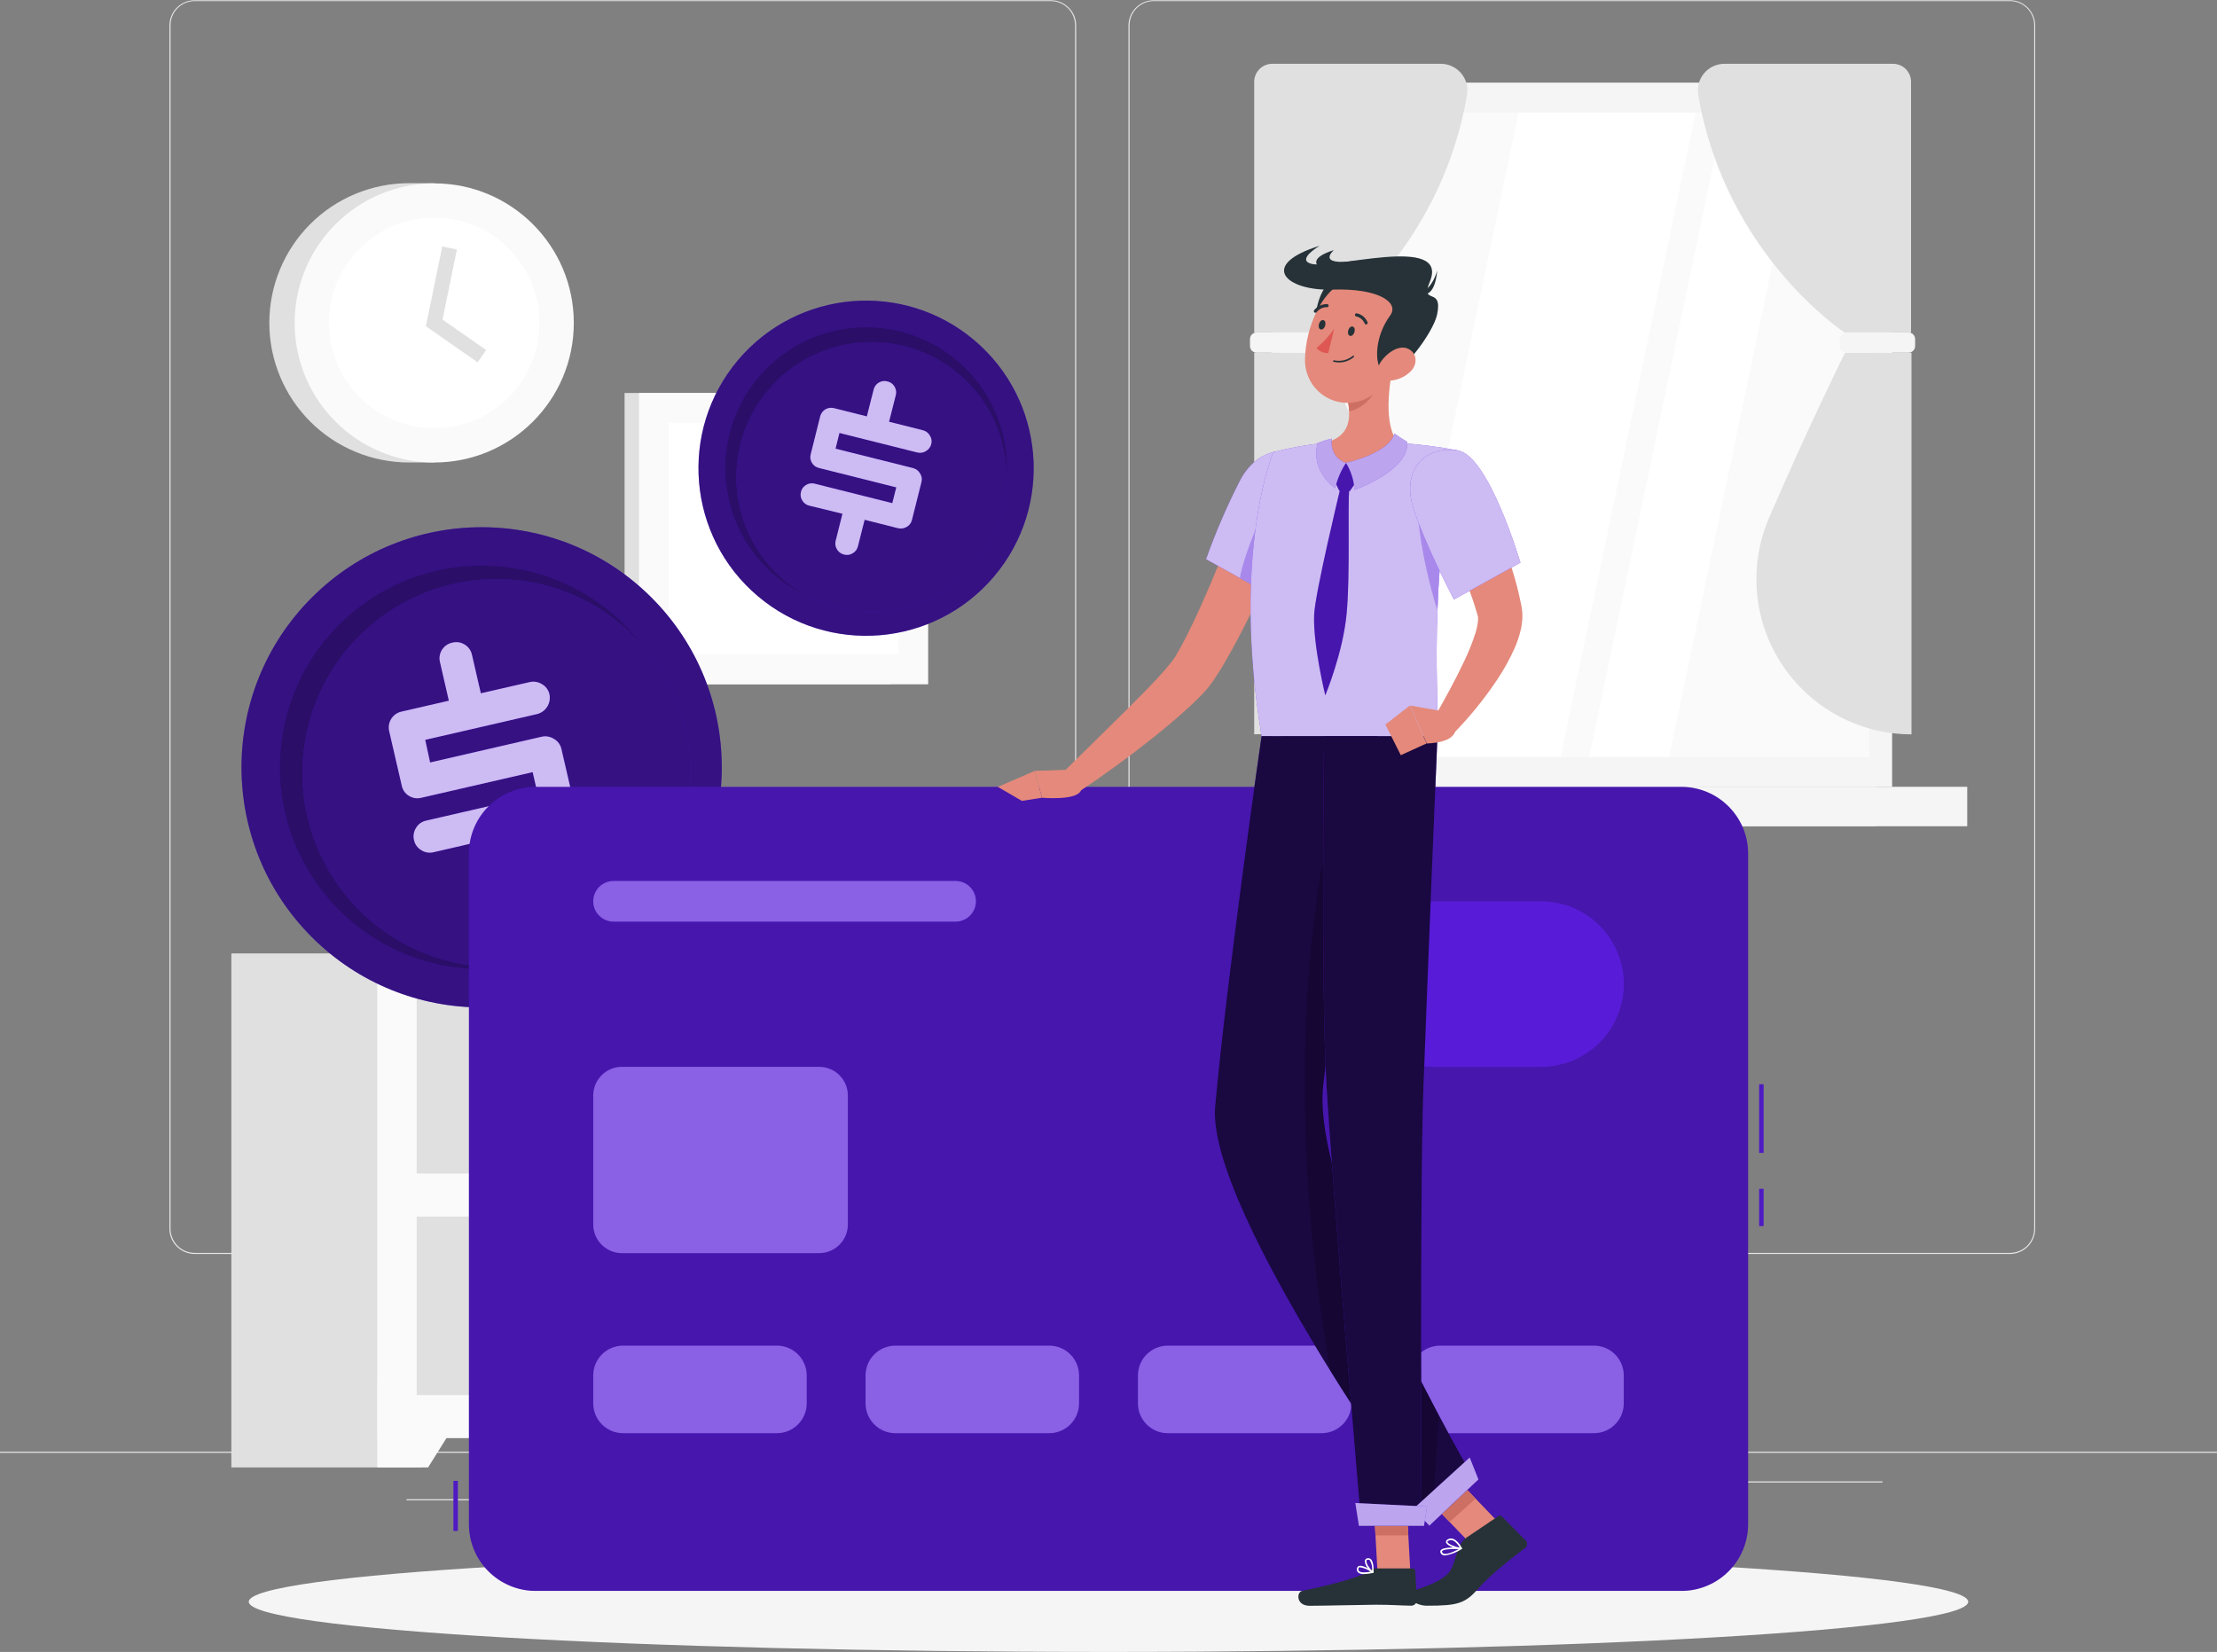 <svg width="259" height="193" viewBox="0 0 259 193" fill="none" xmlns="http://www.w3.org/2000/svg">
<rect x="0" y="0" width="259" height="193" fill="#808080" stroke="none"/>
<g clip-path="url(#clip0_24003_534)">
<path d="M259 169.608H0V169.738H259V169.608Z" fill="#E6E6E6"/>
<path d="M195.628 175.094H177.809V175.223H195.628V175.094Z" fill="#E6E6E6"/>
<path d="M57.519 175.156H47.49V175.285H57.519V175.156Z" fill="#E6E6E6"/>
<path d="M130.018 174.855H109.691V174.985H130.018V174.855Z" fill="#E6E6E6"/>
<path d="M109.174 173.012H100.088V173.141H109.174V173.012Z" fill="#E6E6E6"/>
<path d="M219.922 173.073H192.474V173.203H219.922V173.073Z" fill="#E6E6E6"/>
<path d="M122.766 146.507H22.746C21.962 146.505 21.211 146.193 20.657 145.639C20.104 145.084 19.793 144.333 19.793 143.549V2.957C19.8 2.178 20.114 1.433 20.666 0.884C21.219 0.335 21.966 0.027 22.746 0.025H122.766C123.551 0.025 124.303 0.337 124.858 0.892C125.412 1.446 125.724 2.199 125.724 2.983V143.549C125.724 144.333 125.412 145.086 124.858 145.64C124.303 146.195 123.551 146.507 122.766 146.507ZM22.746 0.129C21.996 0.13 21.278 0.429 20.749 0.959C20.22 1.489 19.922 2.208 19.922 2.957V143.549C19.922 144.298 20.22 145.017 20.749 145.547C21.278 146.077 21.996 146.376 22.746 146.377H122.766C123.516 146.376 124.234 146.077 124.765 145.547C125.295 145.017 125.593 144.299 125.594 143.549V2.957C125.593 2.207 125.295 1.489 124.765 0.959C124.234 0.429 123.516 0.13 122.766 0.129H22.746Z" fill="#E6E6E6"/>
<path d="M234.815 146.507H134.789C134.005 146.505 133.253 146.193 132.699 145.639C132.144 145.085 131.832 144.333 131.831 143.549V2.957C131.839 2.178 132.154 1.433 132.708 0.884C133.262 0.335 134.009 0.027 134.789 0.025H234.815C235.593 0.028 236.339 0.337 236.89 0.886C237.442 1.435 237.755 2.179 237.762 2.957V143.549C237.762 144.332 237.452 145.082 236.899 145.637C236.347 146.191 235.597 146.504 234.815 146.507ZM134.789 0.129C134.039 0.13 133.321 0.429 132.79 0.959C132.26 1.489 131.962 2.207 131.961 2.957V143.549C131.962 144.299 132.26 145.017 132.79 145.547C133.321 146.077 134.039 146.376 134.789 146.377H234.815C235.564 146.376 236.283 146.077 236.813 145.547C237.343 145.017 237.642 144.299 237.643 143.549V2.957C237.642 2.207 237.343 1.489 236.813 0.959C236.283 0.429 235.564 0.13 234.815 0.129H134.789Z" fill="#E6E6E6"/>
<path d="M219.129 9.675H148.536V91.929H219.129V9.675Z" fill="#E0E0E0"/>
<path d="M221.046 9.675H149.433V91.929H221.046V9.675Z" fill="#F5F5F5"/>
<path d="M219.129 91.923H148.536V96.533H219.129V91.923Z" fill="#E0E0E0"/>
<path d="M229.821 91.923H162.403V96.533H229.821V91.923Z" fill="#F5F5F5"/>
<path d="M218.363 88.438V13.162L152.121 13.162V88.438H218.363Z" fill="#FAFAFA"/>
<path d="M161.647 88.438L177.415 13.162H198.084L182.316 88.438H161.647Z" fill="white"/>
<path d="M185.661 88.438L201.424 13.162H210.758L194.995 88.438H185.661Z" fill="white"/>
<path d="M146.521 9.556V38.842H154.291C154.291 38.842 168.21 29.762 171.385 11.079C171.461 10.634 171.438 10.178 171.319 9.743C171.2 9.307 170.988 8.903 170.697 8.558C170.407 8.213 170.044 7.935 169.635 7.745C169.226 7.554 168.781 7.454 168.329 7.453H148.645C148.368 7.451 148.092 7.504 147.835 7.609C147.578 7.713 147.344 7.868 147.146 8.063C146.949 8.259 146.792 8.491 146.685 8.747C146.578 9.004 146.522 9.278 146.521 9.556Z" fill="#E0E0E0"/>
<path d="M146.521 85.786V41.204H154.291C154.291 41.204 158.746 50.206 163.186 60.555C164.366 63.309 164.845 66.312 164.579 69.296C164.312 72.281 163.309 75.152 161.66 77.653C160.01 80.154 157.765 82.206 155.127 83.625C152.488 85.045 149.538 85.787 146.542 85.786H146.521Z" fill="#E0E0E0"/>
<path d="M154.043 38.842H146.806C146.377 38.842 146.029 39.19 146.029 39.619V40.427C146.029 40.856 146.377 41.204 146.806 41.204H154.043C154.472 41.204 154.82 40.856 154.82 40.427V39.619C154.82 39.19 154.472 38.842 154.043 38.842Z" fill="#F5F5F5"/>
<path d="M223.258 9.556V38.842H215.488C215.488 38.842 201.564 29.762 198.394 11.079C198.319 10.634 198.341 10.179 198.46 9.744C198.578 9.309 198.79 8.905 199.08 8.56C199.371 8.215 199.733 7.937 200.141 7.746C200.549 7.555 200.994 7.455 201.445 7.453H221.129C221.407 7.45 221.683 7.503 221.941 7.607C222.199 7.712 222.434 7.866 222.631 8.061C222.829 8.257 222.987 8.49 223.094 8.746C223.202 9.003 223.257 9.278 223.258 9.556Z" fill="#E0E0E0"/>
<path d="M223.309 85.796V41.214H215.539C215.539 41.214 211.085 50.212 206.64 60.566C205.468 63.32 204.995 66.322 205.265 69.303C205.536 72.285 206.54 75.153 208.189 77.651C209.838 80.15 212.079 82.201 214.714 83.623C217.349 85.044 220.295 85.79 223.289 85.796H223.309Z" fill="#E0E0E0"/>
<path d="M215.721 41.204H222.957C223.387 41.204 223.734 40.856 223.734 40.427V39.619C223.734 39.19 223.387 38.842 222.957 38.842H215.721C215.292 38.842 214.944 39.19 214.944 39.619V40.427C214.944 40.856 215.292 41.204 215.721 41.204Z" fill="#F5F5F5"/>
<path d="M104.061 45.912H72.966V79.948H104.061V45.912Z" fill="#E0E0E0"/>
<path d="M108.433 45.912H74.649V79.948H108.433V45.912Z" fill="#FAFAFA"/>
<path d="M104.946 76.467V49.398H78.129V76.467H104.946Z" fill="white"/>
<path d="M84.434 62.933C84.435 61.237 85.11 59.611 86.309 58.413C87.509 57.214 89.135 56.541 90.831 56.541H92.271C93.966 56.542 95.591 57.216 96.789 58.415C97.988 59.613 98.662 61.238 98.663 62.933C98.663 63.772 98.498 64.603 98.177 65.379C97.855 66.154 97.384 66.859 96.791 67.452C96.197 68.046 95.493 68.517 94.717 68.838C93.942 69.159 93.11 69.325 92.271 69.325H90.831C89.991 69.325 89.159 69.16 88.383 68.839C87.607 68.519 86.902 68.048 86.308 67.454C85.713 66.861 85.242 66.156 84.921 65.38C84.599 64.604 84.434 63.773 84.434 62.933Z" fill="#F5F5F5"/>
<path d="M47.781 54.034C43.453 54.034 39.303 52.315 36.243 49.255C33.183 46.196 31.464 42.046 31.464 37.718C31.464 33.391 33.183 29.241 36.243 26.181C39.303 23.121 43.453 21.402 47.781 21.402H50.728V54.034H47.781Z" fill="#E0E0E0"/>
<path d="M50.727 54.035C59.733 54.035 67.034 46.734 67.034 37.729C67.034 28.724 59.733 21.423 50.727 21.423C41.722 21.423 34.421 28.724 34.421 37.729C34.421 46.734 41.722 54.035 50.727 54.035Z" fill="#FAFAFA"/>
<path d="M50.728 50.025C57.52 50.025 63.025 44.52 63.025 37.729C63.025 30.938 57.52 25.432 50.728 25.432C43.936 25.432 38.431 30.938 38.431 37.729C38.431 44.52 43.936 50.025 50.728 50.025Z" fill="white"/>
<path d="M55.794 42.328L49.754 38.112L51.67 28.799L53.38 29.151L51.696 37.34L56.794 40.893L55.794 42.328Z" fill="#E0E0E0"/>
<path d="M182.513 111.389H160.285V171.442H182.513V111.389Z" fill="#E0E0E0"/>
<path d="M176.576 171.443H182.512V161.498H170.354L176.576 171.443Z" fill="#FAFAFA"/>
<path d="M49.257 111.389H27.029V171.442H49.257V111.389Z" fill="#E0E0E0"/>
<path d="M182.517 111.389H44.076V168.018H182.517V111.389Z" fill="#FAFAFA"/>
<path d="M50.013 171.443H44.076V161.498H56.234L50.013 171.443Z" fill="#FAFAFA"/>
<path d="M177.912 116.257H48.682V137.1H177.912V116.257Z" fill="#F0F0F0"/>
<path d="M177.912 142.141H48.682V162.984H177.912V142.141Z" fill="#F0F0F0"/>
<path d="M158.964 116.257H48.682V137.1H158.964V116.257Z" fill="#E0E0E0"/>
<path d="M82.642 119.07H75.934C75.934 119.07 77.1 123.095 77.1 125.462C77.1 127.829 71.997 137.106 79.291 137.106C86.584 137.106 81.477 127.829 81.477 125.462C81.477 123.095 82.642 119.07 82.642 119.07Z" fill="#FAFAFA"/>
<path d="M56.234 126.062V129.725C56.234 133.785 60.161 137.106 64.957 137.106H69.283C74.079 137.106 78.006 133.785 78.006 129.725V126.062H56.234Z" fill="#F0F0F0"/>
<path d="M158.964 142.141H48.682V162.984H158.964V142.141Z" fill="#E0E0E0"/>
<path d="M110.619 162.605H120.948V145.404H110.619V162.605Z" fill="white"/>
<path d="M119.337 162.875H120.041V145.673H119.337V162.875Z" fill="#E6E6E6"/>
<path d="M120.093 163.004H121.896C122.033 163.004 122.145 162.893 122.145 162.755V145.787C122.145 145.649 122.033 145.538 121.896 145.538H120.093C119.956 145.538 119.845 145.649 119.845 145.787V162.755C119.845 162.893 119.956 163.004 120.093 163.004Z" fill="#EBEBEB"/>
<path d="M119.845 153.608H122.145V149.527H119.845V153.608Z" fill="white"/>
<path d="M119.845 157.384H122.145V154.866H119.845V157.384Z" fill="white"/>
<path d="M110.09 163.004H119.399C119.536 163.004 119.647 162.893 119.647 162.755V145.787C119.647 145.649 119.536 145.538 119.399 145.538H110.09C109.953 145.538 109.842 145.649 109.842 145.787V162.755C109.842 162.893 109.953 163.004 110.09 163.004Z" fill="#EBEBEB"/>
<path d="M105.579 162.564H116.975V143.586H105.579V162.564Z" fill="white"/>
<path d="M115.209 162.859H115.98V143.881H115.209V162.859Z" fill="#E6E6E6"/>
<path d="M116.037 163.004H118.026C118.178 163.004 118.301 162.881 118.301 162.729V144.01C118.301 143.858 118.178 143.735 118.026 143.735H116.037C115.885 143.735 115.763 143.858 115.763 144.01V162.729C115.763 162.881 115.885 163.004 116.037 163.004Z" fill="#F0F0F0"/>
<path d="M115.763 150.531H118.301V149.873H115.763V150.531Z" fill="white"/>
<path d="M115.763 152.438H118.301V151.78H115.763V152.438Z" fill="white"/>
<path d="M115.763 154.339H118.301V153.681H115.763V154.339Z" fill="white"/>
<path d="M105.004 163.004H115.27C115.422 163.004 115.545 162.881 115.545 162.729V144.01C115.545 143.858 115.422 143.735 115.27 143.735H105.004C104.852 143.735 104.729 143.858 104.729 144.01V162.729C104.729 162.881 104.852 163.004 105.004 163.004Z" fill="#F0F0F0"/>
<path d="M91.541 156.395C91.542 156.973 91.372 157.538 91.051 158.019C90.731 158.5 90.275 158.875 89.741 159.097C89.208 159.319 88.62 159.378 88.053 159.266C87.486 159.154 86.965 158.876 86.556 158.467C86.147 158.059 85.868 157.539 85.755 156.972C85.642 156.405 85.699 155.817 85.92 155.283C86.141 154.749 86.516 154.292 86.996 153.971C87.477 153.65 88.042 153.479 88.62 153.479C89.394 153.479 90.136 153.786 90.684 154.332C91.231 154.879 91.54 155.621 91.541 156.395Z" fill="#FAFAFA"/>
<path d="M86.563 157.788C86.563 158.24 86.429 158.682 86.178 159.057C85.927 159.433 85.57 159.726 85.153 159.898C84.735 160.071 84.276 160.117 83.833 160.028C83.39 159.94 82.983 159.723 82.663 159.403C82.344 159.084 82.126 158.677 82.038 158.234C81.95 157.791 81.995 157.331 82.168 156.914C82.341 156.497 82.634 156.14 83.009 155.889C83.385 155.638 83.827 155.504 84.278 155.504C84.884 155.505 85.464 155.746 85.892 156.174C86.32 156.603 86.561 157.183 86.563 157.788Z" fill="#FAFAFA"/>
<path d="M96.539 157.789C96.539 158.366 96.368 158.931 96.047 159.412C95.726 159.892 95.27 160.266 94.736 160.487C94.202 160.709 93.615 160.766 93.048 160.654C92.481 160.541 91.961 160.263 91.552 159.854C91.143 159.446 90.865 158.925 90.752 158.358C90.64 157.792 90.698 157.204 90.919 156.671C91.14 156.137 91.514 155.681 91.995 155.36C92.475 155.039 93.04 154.867 93.618 154.867C94.392 154.869 95.135 155.177 95.682 155.724C96.23 156.272 96.538 157.014 96.539 157.789Z" fill="#FAFAFA"/>
<path d="M101.325 156.934C101.325 157.511 101.154 158.076 100.833 158.557C100.512 159.037 100.056 159.411 99.522 159.633C98.988 159.854 98.401 159.911 97.834 159.799C97.267 159.686 96.747 159.408 96.338 158.999C95.93 158.591 95.651 158.07 95.539 157.503C95.426 156.937 95.484 156.349 95.705 155.816C95.926 155.282 96.3 154.826 96.781 154.505C97.261 154.184 97.826 154.012 98.404 154.012C99.179 154.012 99.922 154.32 100.47 154.868C101.018 155.416 101.325 156.159 101.325 156.934Z" fill="#FAFAFA"/>
<path d="M76.239 157.312C76.239 157.312 76.638 163.009 92.007 163.009C107.376 163.009 107.775 157.312 107.775 157.312H76.239Z" fill="#F5F5F5"/>
<path d="M119.337 131.408C119.337 131.408 119.974 137.106 144.33 137.106C168.687 137.106 169.319 131.408 169.319 131.408H119.337Z" fill="white"/>
<path d="M129.499 193C184.968 193 229.935 190.375 229.935 187.137C229.935 183.899 184.968 181.273 129.499 181.273C74.031 181.273 29.064 183.899 29.064 187.137C29.064 190.375 74.031 193 129.499 193Z" fill="#F5F5F5"/>
<path d="M76.105 109.485C87.061 98.53 87.061 80.768 76.105 69.812C65.149 58.857 47.386 58.857 36.43 69.812C25.474 80.768 25.474 98.53 36.43 109.485C47.386 120.441 65.149 120.441 76.105 109.485Z" fill="#581CD8"/>
<path opacity="0.4" d="M76.105 109.485C87.061 98.53 87.061 80.768 76.105 69.812C65.149 58.857 47.386 58.857 36.43 69.812C25.474 80.768 25.474 98.53 36.43 109.485C47.386 120.441 65.149 120.441 76.105 109.485Z" fill="black"/>
<path opacity="0.2" d="M79.493 93.61C81.68 80.785 73.057 68.615 60.231 66.427C47.405 64.24 35.234 72.863 33.046 85.688C30.858 98.513 39.482 110.683 52.308 112.871C65.134 115.058 77.305 106.435 79.493 93.61Z" fill="black"/>
<path d="M80.619 91.905C81.493 79.415 72.076 68.581 59.586 67.707C47.095 66.833 36.261 76.249 35.387 88.739C34.513 101.228 43.929 112.062 56.42 112.936C68.91 113.81 79.744 104.394 80.619 91.905Z" fill="#581CD8"/>
<path opacity="0.4" d="M80.619 91.905C81.493 79.415 72.076 68.581 59.586 67.707C47.095 66.833 36.261 76.249 35.387 88.739C34.513 101.228 43.929 112.062 56.42 112.936C68.91 113.81 79.744 104.394 80.619 91.905Z" fill="black"/>
<path d="M65.584 87.49L67.06 93.886C67.123 94.131 67.134 94.385 67.093 94.634C67.052 94.883 66.96 95.12 66.822 95.332C66.688 95.547 66.512 95.734 66.305 95.881C66.098 96.028 65.863 96.132 65.615 96.186L59.989 97.486L61.026 101.988C61.086 102.231 61.096 102.484 61.053 102.731C61.01 102.978 60.916 103.214 60.777 103.422C60.643 103.635 60.467 103.817 60.259 103.958C60.051 104.099 59.817 104.195 59.57 104.241C59.323 104.303 59.066 104.314 58.814 104.275C58.562 104.236 58.321 104.147 58.104 104.013C57.888 103.886 57.701 103.715 57.555 103.512C57.408 103.308 57.306 103.077 57.254 102.832L56.218 98.279L50.64 99.569C50.399 99.627 50.15 99.635 49.906 99.594C49.662 99.554 49.428 99.464 49.22 99.33C49.004 99.203 48.816 99.033 48.669 98.829C48.522 98.626 48.419 98.395 48.365 98.149C48.307 97.907 48.297 97.656 48.338 97.41C48.379 97.165 48.47 96.93 48.604 96.72C48.732 96.505 48.903 96.32 49.106 96.174C49.309 96.029 49.541 95.927 49.785 95.876L62.839 92.866L62.227 90.209L49.21 93.208C48.969 93.269 48.718 93.281 48.472 93.243C48.227 93.205 47.991 93.117 47.78 92.985C47.564 92.856 47.377 92.682 47.232 92.476C47.087 92.27 46.986 92.036 46.936 91.789L45.465 85.418C45.352 84.928 45.437 84.413 45.704 83.987C45.97 83.561 46.394 83.257 46.884 83.144L52.437 81.865L51.401 77.358C51.341 77.12 51.329 76.872 51.367 76.629C51.404 76.386 51.49 76.153 51.619 75.944C51.755 75.718 51.939 75.523 52.157 75.373C52.375 75.222 52.622 75.121 52.883 75.074C53.122 75.016 53.371 75.007 53.614 75.048C53.857 75.089 54.089 75.179 54.297 75.312C54.509 75.443 54.693 75.615 54.838 75.819C54.982 76.023 55.083 76.254 55.136 76.498L56.172 80.999L61.87 79.694C62.116 79.635 62.372 79.625 62.623 79.667C62.873 79.709 63.112 79.801 63.325 79.938C63.541 80.062 63.73 80.23 63.877 80.43C64.025 80.631 64.13 80.86 64.185 81.103C64.294 81.604 64.203 82.128 63.931 82.562C63.659 82.997 63.228 83.308 62.73 83.429L49.676 86.438L50.246 89.08L63.253 86.081C63.499 86.021 63.755 86.012 64.005 86.054C64.256 86.096 64.495 86.188 64.708 86.324C64.928 86.446 65.12 86.613 65.27 86.814C65.421 87.014 65.528 87.245 65.584 87.49Z" fill="#581CD8"/>
<g opacity="0.7">
<path d="M65.584 87.49L67.06 93.886C67.123 94.131 67.134 94.385 67.093 94.634C67.052 94.883 66.96 95.12 66.822 95.332C66.688 95.547 66.512 95.734 66.305 95.881C66.098 96.028 65.863 96.132 65.615 96.186L59.989 97.486L61.026 101.988C61.086 102.231 61.096 102.484 61.053 102.731C61.01 102.978 60.916 103.214 60.777 103.422C60.643 103.635 60.467 103.817 60.259 103.958C60.051 104.099 59.817 104.195 59.57 104.241C59.323 104.303 59.066 104.314 58.814 104.275C58.562 104.236 58.321 104.147 58.104 104.013C57.888 103.886 57.701 103.715 57.555 103.512C57.408 103.308 57.306 103.077 57.254 102.832L56.218 98.279L50.64 99.569C50.399 99.627 50.15 99.635 49.906 99.594C49.662 99.554 49.428 99.464 49.22 99.33C49.004 99.203 48.816 99.033 48.669 98.829C48.522 98.626 48.419 98.395 48.365 98.149C48.307 97.907 48.297 97.656 48.338 97.41C48.379 97.165 48.47 96.93 48.604 96.72C48.732 96.505 48.903 96.32 49.106 96.174C49.309 96.029 49.541 95.927 49.785 95.876L62.839 92.866L62.227 90.209L49.21 93.208C48.969 93.269 48.718 93.281 48.472 93.243C48.227 93.205 47.991 93.117 47.78 92.985C47.564 92.856 47.377 92.682 47.232 92.476C47.087 92.27 46.986 92.036 46.936 91.789L45.465 85.418C45.352 84.928 45.437 84.413 45.704 83.987C45.97 83.561 46.394 83.257 46.884 83.144L52.437 81.865L51.401 77.358C51.341 77.12 51.329 76.872 51.367 76.629C51.404 76.386 51.49 76.153 51.619 75.944C51.755 75.718 51.939 75.523 52.157 75.373C52.375 75.222 52.622 75.121 52.883 75.074C53.122 75.016 53.371 75.007 53.614 75.048C53.857 75.089 54.089 75.179 54.297 75.312C54.509 75.443 54.693 75.615 54.838 75.819C54.982 76.023 55.083 76.254 55.136 76.498L56.172 80.999L61.87 79.694C62.116 79.635 62.372 79.625 62.623 79.667C62.873 79.709 63.112 79.801 63.325 79.938C63.541 80.062 63.73 80.23 63.877 80.43C64.025 80.631 64.13 80.86 64.185 81.103C64.294 81.604 64.203 82.128 63.931 82.562C63.659 82.997 63.228 83.308 62.73 83.429L49.676 86.438L50.246 89.08L63.253 86.081C63.499 86.021 63.755 86.012 64.005 86.054C64.256 86.096 64.495 86.188 64.708 86.324C64.928 86.446 65.12 86.613 65.27 86.814C65.421 87.014 65.528 87.245 65.584 87.49Z" fill="white"/>
</g>
<path d="M116.135 67.34C123.115 59.081 122.078 46.727 113.818 39.748C105.558 32.768 93.204 33.805 86.224 42.065C79.244 50.324 80.282 62.677 88.541 69.657C96.801 76.636 109.155 75.599 116.135 67.34Z" fill="#581CD8"/>
<path opacity="0.4" d="M116.135 67.34C123.115 59.081 122.078 46.727 113.818 39.748C105.558 32.768 93.204 33.805 86.224 42.065C79.244 50.324 80.282 62.677 88.541 69.657C96.801 76.636 109.155 75.599 116.135 67.34Z" fill="black"/>
<path opacity="0.2" d="M113.853 65.162C119.638 58.164 118.655 47.801 111.656 42.016C104.658 36.231 94.294 37.214 88.509 44.212C82.723 51.21 83.707 61.573 90.705 67.358C97.704 73.144 108.067 72.16 113.853 65.162Z" fill="black"/>
<path d="M114.348 65.335C119.642 58.409 118.318 48.504 111.392 43.211C104.467 37.918 94.561 39.242 89.268 46.167C83.975 53.092 85.298 62.997 92.224 68.29C99.15 73.583 109.055 72.26 114.348 65.335Z" fill="#581CD8"/>
<path opacity="0.4" d="M114.348 65.335C119.642 58.409 118.318 48.504 111.392 43.211C104.467 37.918 94.561 39.242 89.268 46.167C83.975 53.092 85.298 62.997 92.224 68.29C99.15 73.583 109.055 72.26 114.348 65.335Z" fill="black"/>
<path d="M107.651 56.308L106.537 60.752C106.497 60.921 106.421 61.08 106.316 61.218C106.211 61.356 106.078 61.471 105.926 61.555C105.772 61.648 105.601 61.71 105.423 61.736C105.245 61.762 105.064 61.751 104.89 61.705L101.01 60.726L100.223 63.834C100.182 64.004 100.107 64.163 100.002 64.303C99.897 64.442 99.764 64.557 99.611 64.642C99.464 64.733 99.3 64.794 99.129 64.82C98.959 64.845 98.784 64.836 98.617 64.792C98.444 64.752 98.282 64.677 98.139 64.573C97.996 64.469 97.874 64.338 97.783 64.186C97.689 64.038 97.627 63.873 97.6 63.7C97.574 63.527 97.583 63.351 97.627 63.181L98.42 60.022L94.535 59.074C94.367 59.034 94.208 58.96 94.069 58.856C93.93 58.753 93.814 58.623 93.727 58.473C93.633 58.326 93.571 58.162 93.544 57.99C93.517 57.818 93.527 57.642 93.571 57.474C93.61 57.303 93.683 57.143 93.787 57.002C93.89 56.861 94.021 56.743 94.172 56.655C94.321 56.564 94.487 56.504 94.66 56.48C94.833 56.455 95.009 56.465 95.177 56.51L104.242 58.784L104.708 56.94L95.669 54.671C95.5 54.633 95.34 54.561 95.2 54.458C95.061 54.356 94.943 54.226 94.856 54.076C94.762 53.928 94.701 53.762 94.676 53.589C94.651 53.416 94.663 53.239 94.711 53.071L95.82 48.642C95.861 48.473 95.936 48.315 96.04 48.175C96.143 48.035 96.273 47.917 96.422 47.828C96.572 47.739 96.737 47.68 96.909 47.656C97.082 47.631 97.257 47.64 97.425 47.684L101.269 48.647L102.056 45.539C102.094 45.364 102.168 45.198 102.274 45.053C102.379 44.908 102.513 44.785 102.668 44.694C102.823 44.604 102.994 44.546 103.173 44.524C103.351 44.503 103.532 44.519 103.703 44.571C103.87 44.61 104.028 44.682 104.165 44.785C104.302 44.888 104.417 45.017 104.501 45.166C104.593 45.314 104.653 45.479 104.679 45.651C104.705 45.823 104.696 45.998 104.651 46.166L103.864 49.274L107.801 50.263C107.974 50.305 108.136 50.38 108.279 50.486C108.421 50.592 108.54 50.726 108.63 50.88C108.724 51.025 108.787 51.189 108.816 51.36C108.845 51.531 108.838 51.706 108.795 51.874C108.752 52.047 108.675 52.209 108.568 52.351C108.461 52.494 108.327 52.613 108.174 52.703C108.021 52.798 107.85 52.861 107.672 52.888C107.494 52.914 107.312 52.904 107.138 52.858L98.068 50.584L97.612 52.418L106.646 54.682C106.818 54.723 106.981 54.799 107.123 54.905C107.266 55.011 107.385 55.145 107.475 55.298C107.574 55.444 107.642 55.61 107.672 55.784C107.702 55.958 107.695 56.137 107.651 56.308Z" fill="#581CD8"/>
<g opacity="0.7">
<path d="M107.651 56.308L106.537 60.752C106.497 60.921 106.421 61.08 106.316 61.218C106.211 61.356 106.078 61.471 105.926 61.555C105.772 61.648 105.601 61.71 105.423 61.736C105.245 61.762 105.064 61.751 104.89 61.705L101.01 60.726L100.223 63.834C100.182 64.004 100.107 64.163 100.002 64.303C99.897 64.442 99.764 64.557 99.611 64.642C99.464 64.733 99.3 64.794 99.129 64.82C98.959 64.845 98.784 64.836 98.617 64.792C98.444 64.752 98.282 64.677 98.139 64.573C97.996 64.469 97.874 64.338 97.783 64.186C97.689 64.038 97.627 63.873 97.6 63.7C97.574 63.527 97.583 63.351 97.627 63.181L98.42 60.022L94.535 59.074C94.367 59.034 94.208 58.96 94.069 58.856C93.93 58.753 93.814 58.623 93.727 58.473C93.633 58.326 93.571 58.162 93.544 57.99C93.517 57.818 93.527 57.642 93.571 57.474C93.61 57.303 93.683 57.143 93.787 57.002C93.89 56.861 94.021 56.743 94.172 56.655C94.321 56.564 94.487 56.504 94.66 56.48C94.833 56.455 95.009 56.465 95.177 56.51L104.242 58.784L104.708 56.94L95.669 54.671C95.5 54.633 95.34 54.561 95.2 54.458C95.061 54.356 94.943 54.226 94.856 54.076C94.762 53.928 94.701 53.762 94.676 53.589C94.651 53.416 94.663 53.239 94.711 53.071L95.82 48.642C95.861 48.473 95.936 48.315 96.04 48.175C96.143 48.035 96.273 47.917 96.422 47.828C96.572 47.739 96.737 47.68 96.909 47.656C97.082 47.631 97.257 47.64 97.425 47.684L101.269 48.647L102.056 45.539C102.094 45.364 102.168 45.198 102.274 45.053C102.379 44.908 102.513 44.785 102.668 44.694C102.823 44.604 102.994 44.546 103.173 44.524C103.351 44.503 103.532 44.519 103.703 44.571C103.87 44.61 104.028 44.682 104.165 44.785C104.302 44.888 104.417 45.017 104.501 45.166C104.593 45.314 104.653 45.479 104.679 45.651C104.705 45.823 104.696 45.998 104.651 46.166L103.864 49.274L107.801 50.263C107.974 50.305 108.136 50.38 108.279 50.486C108.421 50.592 108.54 50.726 108.63 50.88C108.724 51.025 108.787 51.189 108.816 51.36C108.845 51.531 108.838 51.706 108.795 51.874C108.752 52.047 108.675 52.209 108.568 52.351C108.461 52.494 108.327 52.613 108.174 52.703C108.021 52.798 107.85 52.861 107.672 52.888C107.494 52.914 107.312 52.904 107.138 52.858L98.068 50.584L97.612 52.418L106.646 54.682C106.818 54.723 106.981 54.799 107.123 54.905C107.266 55.011 107.385 55.145 107.475 55.298C107.574 55.444 107.642 55.61 107.672 55.784C107.702 55.958 107.695 56.137 107.651 56.308Z" fill="white"/>
</g>
<path d="M53.489 173.011H52.971V178.859H53.489V173.011Z" fill="#581CD8"/>
<path opacity="0.1" d="M53.489 173.011H52.971V178.859H53.489V173.011Z" fill="black"/>
<path d="M206.03 126.679H205.512V134.692H206.03V126.679Z" fill="#581CD8"/>
<path d="M206.03 138.898H205.512V143.244H206.03V138.898Z" fill="#581CD8"/>
<path opacity="0.1" d="M206.03 126.679H205.512V134.692H206.03V126.679Z" fill="black"/>
<path opacity="0.1" d="M206.03 138.898H205.512V143.244H206.03V138.898Z" fill="black"/>
<path d="M196.425 91.934H62.579C58.273 91.934 54.783 95.424 54.783 99.73V178.072C54.783 182.377 58.273 185.868 62.579 185.868H196.425C200.731 185.868 204.221 182.377 204.221 178.072V99.73C204.221 95.424 200.731 91.934 196.425 91.934Z" fill="#581CD8"/>
<path opacity="0.2" d="M196.425 91.934H62.579C58.273 91.934 54.783 95.424 54.783 99.73V178.072C54.783 182.377 58.273 185.868 62.579 185.868H196.425C200.731 185.868 204.221 182.377 204.221 178.072V99.73C204.221 95.424 200.731 91.934 196.425 91.934Z" fill="black"/>
<path d="M180.031 124.644C182.596 124.644 185.056 123.625 186.869 121.812C188.683 119.998 189.702 117.538 189.702 114.974C189.702 112.409 188.683 109.949 186.869 108.136C185.056 106.322 182.596 105.303 180.031 105.303H167.547C164.982 105.303 162.522 106.322 160.709 108.136C158.895 109.949 157.876 112.409 157.876 114.974C157.876 117.538 158.895 119.998 160.709 121.812C162.522 123.625 164.982 124.644 167.547 124.644H180.031Z" fill="#581CD8"/>
<path d="M95.695 124.638H72.659C70.806 124.638 69.303 126.141 69.303 127.995V143.052C69.303 144.906 70.806 146.408 72.659 146.408H95.695C97.549 146.408 99.052 144.906 99.052 143.052V127.995C99.052 126.141 97.549 124.638 95.695 124.638Z" fill="#581CD8"/>
<path opacity="0.3" d="M95.695 124.638H72.659C70.806 124.638 69.303 126.141 69.303 127.995V143.052C69.303 144.906 70.806 146.408 72.659 146.408H95.695C97.549 146.408 99.052 144.906 99.052 143.052V127.995C99.052 126.141 97.549 124.638 95.695 124.638Z" fill="white"/>
<path d="M111.634 102.925H71.68C70.367 102.925 69.303 103.989 69.303 105.3C69.303 106.612 70.367 107.675 71.68 107.675H111.634C112.947 107.675 114.011 106.612 114.011 105.3C114.011 103.989 112.947 102.925 111.634 102.925Z" fill="#581CD8"/>
<path opacity="0.3" d="M111.634 102.925H71.68C70.367 102.925 69.303 103.989 69.303 105.3C69.303 106.612 70.367 107.675 71.68 107.675H111.634C112.947 107.675 114.011 106.612 114.011 105.3C114.011 103.989 112.947 102.925 111.634 102.925Z" fill="white"/>
<path d="M90.758 157.213H72.789C70.864 157.213 69.303 158.774 69.303 160.699V163.957C69.303 165.882 70.864 167.443 72.789 167.443H90.758C92.684 167.443 94.244 165.882 94.244 163.957V160.699C94.244 158.774 92.684 157.213 90.758 157.213Z" fill="#581CD8"/>
<path opacity="0.3" d="M90.758 157.213H72.789C70.864 157.213 69.303 158.774 69.303 160.699V163.957C69.303 165.882 70.864 167.443 72.789 167.443H90.758C92.684 167.443 94.244 165.882 94.244 163.957V160.699C94.244 158.774 92.684 157.213 90.758 157.213Z" fill="white"/>
<path d="M122.575 157.213H104.605C102.68 157.213 101.119 158.774 101.119 160.699V163.957C101.119 165.882 102.68 167.443 104.605 167.443H122.575C124.5 167.443 126.061 165.882 126.061 163.957V160.699C126.061 158.774 124.5 157.213 122.575 157.213Z" fill="#581CD8"/>
<path opacity="0.3" d="M122.575 157.213H104.605C102.68 157.213 101.119 158.774 101.119 160.699V163.957C101.119 165.882 102.68 167.443 104.605 167.443H122.575C124.5 167.443 126.061 165.882 126.061 163.957V160.699C126.061 158.774 124.5 157.213 122.575 157.213Z" fill="white"/>
<path d="M154.395 157.213H136.426C134.5 157.213 132.939 158.774 132.939 160.699V163.957C132.939 165.882 134.5 167.443 136.426 167.443H154.395C156.32 167.443 157.881 165.882 157.881 163.957V160.699C157.881 158.774 156.32 157.213 154.395 157.213Z" fill="#581CD8"/>
<path opacity="0.3" d="M154.395 157.213H136.426C134.5 157.213 132.939 158.774 132.939 160.699V163.957C132.939 165.882 134.5 167.443 136.426 167.443H154.395C156.32 167.443 157.881 165.882 157.881 163.957V160.699C157.881 158.774 156.32 157.213 154.395 157.213Z" fill="white"/>
<path d="M186.21 157.213H168.241C166.316 157.213 164.755 158.774 164.755 160.699V163.957C164.755 165.882 166.316 167.443 168.241 167.443H186.21C188.136 167.443 189.697 165.882 189.697 163.957V160.699C189.697 158.774 188.136 157.213 186.21 157.213Z" fill="#581CD8"/>
<path opacity="0.3" d="M186.21 157.213H168.241C166.316 157.213 164.755 158.774 164.755 160.699V163.957C164.755 165.882 166.316 167.443 168.241 167.443H186.21C188.136 167.443 189.697 165.882 189.697 163.957V160.699C189.697 158.774 188.136 157.213 186.21 157.213Z" fill="white"/>
<path d="M151.775 57.945C150.547 61.411 149.185 64.762 147.739 68.113C146.277 71.521 144.598 74.832 142.715 78.027C142.461 78.436 142.197 78.845 141.922 79.255L141.72 79.56L141.446 79.938C141.259 80.177 141.083 80.384 140.928 80.586C140.275 81.313 139.583 82.005 138.856 82.658C137.473 83.937 136.064 85.097 134.639 86.242C131.78 88.511 128.858 90.634 125.833 92.649L124.025 90.406L131.64 82.901C132.899 81.653 134.147 80.394 135.313 79.135C135.888 78.509 136.447 77.867 136.908 77.276C137.022 77.131 137.12 76.986 137.208 76.862L137.317 76.686L137.467 76.416C137.67 76.059 137.882 75.712 138.079 75.344C139.664 72.366 141.062 69.128 142.409 65.844C143.756 62.56 145.051 59.251 146.294 55.967L151.775 57.945Z" fill="#E4897B"/>
<path d="M153.23 55.449C154.406 58.888 147.496 69.004 147.496 69.004L140.896 65.332C142.021 62.175 143.35 59.095 144.875 56.112C147.185 51.74 151.94 51.673 153.23 55.449Z" fill="#581CD8"/>
<path opacity="0.7" d="M153.23 55.449C154.406 58.888 147.496 69.004 147.496 69.004L140.896 65.332C142.021 62.175 143.35 59.095 144.875 56.112C147.185 51.74 151.94 51.673 153.23 55.449Z" fill="white"/>
<path opacity="0.31" d="M153.329 55.878C151.847 55.169 150.143 55.764 148.346 58.603C146.548 61.441 145.02 66.181 144.854 67.533L147.501 68.998C147.501 68.998 153.878 59.654 153.329 55.878Z" fill="#581CD8"/>
<path d="M148.76 52.818C148.76 52.818 143.828 64.415 147.382 86.009H167.921C168.174 82.855 166.724 67.476 170.283 52.621C168.022 52.181 165.734 51.89 163.435 51.751C160.528 51.585 157.613 51.585 154.706 51.751C152.7 51.955 150.712 52.311 148.76 52.818Z" fill="#581CD8"/>
<path opacity="0.7" d="M148.76 52.818C148.76 52.818 143.828 64.415 147.382 86.009H167.921C168.174 82.855 166.724 67.476 170.283 52.621C168.022 52.181 165.734 51.89 163.435 51.751C160.528 51.585 157.613 51.585 154.706 51.751C152.7 51.955 150.712 52.311 148.76 52.818Z" fill="white"/>
<path d="M175.194 178.009L172.153 180.734L166.356 174.704L169.402 171.98L175.194 178.009Z" fill="#E4897B"/>
<path d="M164.766 183.681H160.928L160.431 174.788H164.269L164.766 183.681Z" fill="#E4897B"/>
<path d="M166.361 174.704L169.345 177.812L172.391 175.088L169.407 171.98L166.361 174.704Z" fill="#CE6F64"/>
<path d="M164.269 174.793H160.431L160.69 179.377H164.528L164.269 174.793Z" fill="#CE6F64"/>
<path d="M147.382 86.008C147.382 86.008 143.337 114.01 141.959 129.248C140.85 141.477 167.294 177.937 167.294 177.937L172.407 173.125C172.407 173.125 153.096 140.436 154.582 126.824C156.022 113.642 160.902 85.993 160.902 85.993L147.382 86.008Z" fill="#581CD8"/>
<path opacity="0.7" d="M147.382 86.008C147.382 86.008 143.337 114.01 141.959 129.248C140.85 141.477 167.294 177.937 167.294 177.937L172.407 173.125C172.407 173.125 153.096 140.436 154.582 126.824C156.022 113.642 160.902 85.993 160.902 85.993L147.382 86.008Z" fill="black"/>
<path opacity="0.2" d="M154.582 126.839C155.323 120.049 156.98 109.41 158.405 100.698C157.659 99.237 155.566 96.279 155.566 96.279C153.691 102.759 149.614 127.186 155.431 160.176C161.492 169.945 167.294 177.952 167.294 177.952L168.086 165.355C162.487 154.82 153.551 136.251 154.582 126.839Z" fill="black"/>
<path d="M154.685 86.008C154.685 86.008 154.323 115.351 154.944 126.347C155.623 138.385 159.042 178.268 159.042 178.268H166.076C166.076 178.268 165.864 139.358 166.278 127.445C166.739 114.496 167.93 86.008 167.93 86.008H154.685Z" fill="#581CD8"/>
<path opacity="0.7" d="M154.685 86.008C154.685 86.008 154.323 115.351 154.944 126.347C155.623 138.385 159.042 178.268 159.042 178.268H166.076C166.076 178.268 165.864 139.358 166.278 127.445C166.739 114.496 167.93 86.008 167.93 86.008H154.685Z" fill="black"/>
<path d="M160.726 183.241H165.04C165.112 183.238 165.183 183.264 165.236 183.312C165.289 183.361 165.321 183.428 165.325 183.5L165.538 186.913C165.538 187.002 165.522 187.091 165.488 187.173C165.455 187.256 165.405 187.331 165.343 187.395C165.28 187.458 165.206 187.509 165.124 187.543C165.042 187.578 164.953 187.596 164.864 187.597C163.362 187.571 162.642 187.483 160.746 187.483C159.581 187.483 154.618 187.607 153.007 187.607C151.396 187.607 151.453 186.012 152.122 185.867C155.183 185.22 158.98 184.313 160.068 183.474C160.255 183.326 160.487 183.244 160.726 183.241Z" fill="#263238"/>
<path d="M171.313 179.646L175.012 177.155C175.072 177.107 175.147 177.081 175.224 177.081C175.301 177.081 175.376 177.107 175.436 177.155L178.265 180.009C178.32 180.071 178.361 180.145 178.384 180.226C178.407 180.306 178.413 180.39 178.4 180.473C178.387 180.555 178.356 180.634 178.31 180.703C178.263 180.772 178.202 180.831 178.13 180.874C175.768 182.692 174.064 184.064 172.717 185.577C171.163 187.343 170.324 187.597 166.698 187.597C165.019 187.597 164.071 186.183 164.755 185.965C170.795 184.054 169.179 183.22 170.65 180.418C170.804 180.109 171.031 179.844 171.313 179.646Z" fill="#263238"/>
<path d="M124.896 89.923L120.892 90.063L121.731 93.202C121.731 93.202 125.916 93.575 126.289 92.311L124.896 89.923Z" fill="#E4897B"/>
<path d="M116.571 91.933L119.379 93.57L121.731 93.202L120.891 90.064L116.571 91.933Z" fill="#E4897B"/>
<path opacity="0.31" d="M165.693 56.288C165.269 58.733 165.833 64.575 167.931 71.34C168.095 65.544 168.77 59.774 169.946 54.097V54.066C168.599 53.931 166.103 53.993 165.693 56.288Z" fill="#581CD8"/>
<path d="M162.911 41.92C162.264 44.727 161.533 49.876 163.429 51.761C163.429 51.761 162.611 54.087 157.389 54.087C151.65 54.087 154.701 51.761 154.701 51.761C157.861 51.015 157.861 48.69 157.389 46.509L162.911 41.92Z" fill="#E4897B"/>
<path d="M157.244 54.076L155.69 55.728L156.452 57.323L157.69 57.38L158.747 55.858L157.244 54.076Z" fill="#581CD8"/>
<path d="M160.663 43.789L157.395 46.493C157.512 47.004 157.585 47.523 157.612 48.047C158.814 47.876 160.503 46.56 160.673 45.307C160.765 44.805 160.761 44.29 160.663 43.789Z" fill="#CE6F64"/>
<path d="M156.099 32.399C154.136 33.068 152.567 38.273 154.856 39.651C157.146 41.029 159.829 31.13 156.099 32.399Z" fill="#263238"/>
<path d="M164.14 38.977C162.969 42.603 162.472 44.794 160.11 46.28C159.348 46.77 158.466 47.042 157.561 47.067C156.655 47.092 155.76 46.869 154.972 46.422C154.184 45.975 153.534 45.321 153.091 44.531C152.648 43.741 152.429 42.845 152.459 41.94C152.505 38.454 154.412 33.088 158.426 32.414C159.291 32.247 160.185 32.311 161.018 32.598C161.851 32.885 162.594 33.386 163.173 34.05C163.752 34.715 164.145 35.52 164.315 36.385C164.485 37.249 164.424 38.143 164.14 38.977Z" fill="#E4897B"/>
<path d="M167.04 32.917C165.869 35.745 168.594 33.383 167.89 36.74C167.434 38.925 163.487 44.162 161.964 43.686C160.441 43.209 160.456 39.495 162.399 36.869C163.518 35.362 161.099 33.653 155.665 33.834C150.231 34.015 146.947 30.959 154.168 28.716C154.168 28.716 151.505 30.27 153.085 30.788C155.323 31.622 169.387 27.25 167.04 32.917Z" fill="#263238"/>
<path d="M166.004 34.212C165.947 34.212 167.221 33.896 167.9 31.622C167.9 31.658 167.677 35.01 166.004 34.212Z" fill="#263238"/>
<path d="M155.835 29.219C152.494 30.255 153.877 31.42 155.26 31.71L158.431 30.467C153.613 31.104 155.835 29.219 155.835 29.219Z" fill="#263238"/>
<path d="M164.782 43.406C164.087 44.081 163.16 44.465 162.192 44.478C160.912 44.478 160.638 43.266 161.327 42.251C161.938 41.339 163.336 40.241 164.466 40.733C165.595 41.225 165.631 42.572 164.782 43.406Z" fill="#E4897B"/>
<path d="M158.24 38.775C158.162 39.076 157.939 39.293 157.722 39.241C157.504 39.19 157.426 38.915 157.504 38.615C157.582 38.314 157.804 38.097 158.022 38.154C158.24 38.211 158.317 38.475 158.24 38.775Z" fill="#263238"/>
<path d="M154.821 38.024C154.743 38.325 154.52 38.542 154.303 38.49C154.085 38.439 154.007 38.169 154.085 37.869C154.163 37.568 154.38 37.351 154.603 37.403C154.826 37.455 154.883 37.724 154.821 38.024Z" fill="#263238"/>
<path d="M155.867 38.413C155.278 39.251 154.581 40.009 153.795 40.666C153.968 40.858 154.181 41.01 154.419 41.111C154.657 41.212 154.914 41.26 155.173 41.251L155.867 38.413Z" fill="#DE5753"/>
<path d="M156.437 42.344C156.222 42.344 156.009 42.319 155.8 42.272C155.777 42.265 155.757 42.251 155.744 42.23C155.732 42.21 155.728 42.186 155.732 42.163C155.738 42.14 155.753 42.12 155.773 42.108C155.794 42.095 155.818 42.091 155.841 42.095C156.223 42.18 156.618 42.178 156.999 42.088C157.379 41.998 157.734 41.824 158.037 41.577C158.055 41.561 158.078 41.551 158.102 41.551C158.126 41.551 158.15 41.561 158.167 41.577C158.184 41.595 158.193 41.618 158.193 41.642C158.193 41.666 158.184 41.69 158.167 41.707C157.686 42.121 157.072 42.347 156.437 42.344Z" fill="#263238"/>
<path d="M159.597 37.91C159.561 37.91 159.526 37.9 159.497 37.881C159.467 37.861 159.444 37.834 159.431 37.801C159.346 37.593 159.212 37.409 159.041 37.264C158.869 37.119 158.666 37.017 158.447 36.967C158.423 36.964 158.4 36.956 158.379 36.944C158.358 36.932 158.34 36.915 158.325 36.896C158.311 36.877 158.3 36.855 158.295 36.831C158.289 36.808 158.288 36.784 158.291 36.76C158.299 36.712 158.325 36.669 158.363 36.64C158.402 36.611 158.45 36.599 158.498 36.605C158.777 36.661 159.038 36.785 159.259 36.966C159.479 37.146 159.652 37.378 159.762 37.64C159.772 37.662 159.778 37.686 159.779 37.709C159.78 37.733 159.776 37.757 159.767 37.78C159.758 37.802 159.745 37.822 159.728 37.839C159.711 37.856 159.691 37.87 159.669 37.879C159.647 37.894 159.623 37.905 159.597 37.91Z" fill="#263238"/>
<path d="M153.665 36.537C153.623 36.537 153.583 36.522 153.551 36.496C153.514 36.465 153.49 36.42 153.485 36.372C153.48 36.323 153.495 36.275 153.525 36.237C153.708 36.01 153.94 35.828 154.204 35.705C154.468 35.582 154.757 35.521 155.048 35.527C155.072 35.529 155.095 35.536 155.116 35.547C155.137 35.558 155.156 35.573 155.172 35.591C155.187 35.609 155.199 35.631 155.206 35.654C155.213 35.676 155.216 35.7 155.214 35.724C155.212 35.748 155.206 35.772 155.196 35.793C155.185 35.815 155.17 35.834 155.151 35.85C155.133 35.865 155.111 35.877 155.088 35.884C155.065 35.891 155.041 35.893 155.017 35.89C154.784 35.887 154.553 35.938 154.343 36.039C154.133 36.14 153.949 36.287 153.805 36.47C153.788 36.491 153.767 36.508 153.743 36.52C153.718 36.532 153.692 36.538 153.665 36.537Z" fill="#263238"/>
<path d="M171.277 55.267C171.681 55.894 172.018 56.448 172.359 57.049C172.701 57.65 173.028 58.23 173.349 58.831C173.981 60.027 174.577 61.25 175.12 62.498C176.261 65.053 177.118 67.727 177.674 70.469L177.726 70.734L177.752 70.863L177.788 71.081C177.832 71.37 177.855 71.663 177.855 71.956C177.85 72.447 177.798 72.936 177.7 73.417C177.525 74.21 177.271 74.984 176.944 75.727C176.362 77.029 175.669 78.279 174.872 79.461C173.365 81.71 171.652 83.814 169.754 85.744L167.501 83.937C168.754 81.751 170.003 79.482 171.049 77.26C171.563 76.197 172.003 75.1 172.365 73.976C172.512 73.507 172.613 73.025 172.665 72.536C172.683 72.376 172.683 72.215 172.665 72.054C172.665 72.008 172.665 71.966 172.634 71.961C172.603 71.956 172.634 71.961 172.634 71.935L172.603 71.832L172.541 71.619C172.213 70.477 171.824 69.353 171.375 68.252C170.919 67.129 170.412 66.01 169.878 64.896C169.345 63.782 168.77 62.684 168.179 61.586C167.889 61.037 167.584 60.493 167.278 59.955L166.366 58.401L171.277 55.267Z" fill="#E4897B"/>
<path d="M159.368 183.904C159.11 183.93 158.851 183.858 158.643 183.702C158.584 183.637 158.543 183.558 158.523 183.473C158.503 183.388 158.505 183.299 158.529 183.215C158.541 183.158 158.566 183.105 158.603 183.061C158.64 183.017 158.688 182.982 158.741 182.961C159.213 182.774 160.295 183.52 160.42 183.603C160.435 183.613 160.447 183.627 160.454 183.644C160.46 183.661 160.461 183.679 160.456 183.696C160.453 183.714 160.446 183.73 160.434 183.743C160.421 183.756 160.406 183.765 160.389 183.769C160.054 183.849 159.712 183.895 159.368 183.904ZM158.918 183.111C158.882 183.105 158.845 183.105 158.809 183.111C158.782 183.121 158.759 183.137 158.742 183.159C158.724 183.181 158.714 183.208 158.71 183.235C158.692 183.29 158.687 183.348 158.698 183.404C158.709 183.461 158.735 183.513 158.773 183.557C158.949 183.733 159.451 183.753 160.14 183.619C159.774 183.365 159.357 183.193 158.918 183.116V183.111Z" fill="white"/>
<path d="M160.368 183.775H160.321C159.938 183.547 159.368 182.739 159.456 182.324C159.472 182.248 159.512 182.18 159.572 182.13C159.631 182.08 159.705 182.052 159.783 182.05C159.851 182.041 159.92 182.047 159.986 182.069C160.051 182.09 160.111 182.126 160.161 182.174C160.549 182.552 160.461 183.655 160.461 183.702C160.459 183.717 160.454 183.732 160.445 183.745C160.436 183.758 160.424 183.768 160.41 183.775H160.368ZM159.85 182.221H159.809C159.679 182.221 159.648 182.298 159.638 182.35C159.581 182.625 159.959 183.231 160.29 183.51C160.338 183.09 160.251 182.666 160.042 182.298C160.016 182.273 159.985 182.253 159.951 182.24C159.917 182.226 159.881 182.22 159.845 182.221H159.85Z" fill="white"/>
<path d="M168.827 181.729C168.731 181.731 168.636 181.714 168.548 181.677C168.479 181.649 168.419 181.606 168.371 181.55C168.323 181.494 168.289 181.427 168.273 181.356C168.26 181.312 168.258 181.266 168.268 181.221C168.278 181.177 168.299 181.136 168.33 181.102C168.677 180.682 170.495 180.807 170.702 180.822C170.722 180.823 170.74 180.83 170.755 180.842C170.77 180.854 170.781 180.871 170.785 180.889C170.789 180.908 170.788 180.928 170.78 180.945C170.773 180.963 170.76 180.978 170.744 180.988C170.165 181.369 169.512 181.622 168.827 181.729ZM169.925 180.972C169.288 180.972 168.62 181.034 168.47 181.216C168.461 181.23 168.457 181.246 168.457 181.262C168.457 181.279 168.461 181.295 168.47 181.309C168.479 181.354 168.498 181.396 168.527 181.431C168.556 181.466 168.593 181.494 168.636 181.511C168.926 181.63 169.578 181.433 170.402 180.993L169.925 180.972Z" fill="white"/>
<path d="M170.697 181.003C170.179 181.003 169.014 180.604 168.926 180.19C168.926 180.086 168.926 179.941 169.174 179.822C170.065 179.403 170.754 180.811 170.785 180.858C170.792 180.873 170.795 180.889 170.795 180.905C170.795 180.921 170.792 180.937 170.785 180.951C170.777 180.967 170.764 180.98 170.749 180.989C170.733 180.999 170.715 181.003 170.697 181.003ZM169.501 179.931C169.413 179.93 169.326 179.949 169.247 179.988C169.138 180.04 169.086 180.097 169.097 180.148C169.149 180.392 169.988 180.734 170.537 180.806C170.371 180.527 169.972 179.931 169.501 179.931Z" fill="white"/>
<path d="M168.527 83.097L164.725 82.429L166.688 86.858C166.688 86.858 170.174 86.858 170.019 85.035L168.527 83.097Z" fill="#E4897B"/>
<path d="M161.85 84.651L163.647 88.23L166.667 86.853L164.704 82.429L161.85 84.651Z" fill="#E4897B"/>
<path d="M172.717 172.845L166.983 178.247L165.134 176.263L171.697 170.286L172.717 172.845Z" fill="#581CD8"/>
<path opacity="0.6" d="M172.717 172.845L166.983 178.247L165.134 176.263L171.697 170.286L172.717 172.845Z" fill="white"/>
<path d="M166.357 178.269H158.757L158.338 175.601L166.724 176.015L166.357 178.269Z" fill="#581CD8"/>
<path opacity="0.6" d="M166.357 178.269H158.757L158.338 175.601L166.724 176.015L166.357 178.269Z" fill="white"/>
<path d="M170.283 52.621C173.909 53.139 177.623 65.736 177.623 65.736L169.853 70.045C169.853 70.045 166.698 64.058 165.191 59.613C163.611 54.957 166.403 52.051 170.283 52.621Z" fill="#581CD8"/>
<path opacity="0.7" d="M170.283 52.621C173.909 53.139 177.623 65.736 177.623 65.736L169.853 70.045C169.853 70.045 166.698 64.058 165.191 59.613C163.611 54.957 166.403 52.051 170.283 52.621Z" fill="white"/>
<path opacity="0.2" d="M157.244 54.076L155.69 55.728L156.452 57.323L157.69 57.38L158.747 55.858L157.244 54.076Z" fill="black"/>
<path d="M156.586 57.039C156.586 57.039 153.639 69.248 153.525 71.786C153.364 75.277 154.825 81.239 154.825 81.239C154.825 81.239 156.897 76.282 157.322 71.677C157.747 67.072 157.431 59.624 157.622 57.039H156.586Z" fill="#581CD8"/>
<path opacity="0.2" d="M156.586 57.039C156.586 57.039 153.639 69.248 153.525 71.786C153.364 75.277 154.825 81.239 154.825 81.239C154.825 81.239 156.897 76.282 157.322 71.677C157.747 67.072 157.431 59.624 157.622 57.039H156.586Z" fill="black"/>
<path d="M157.245 54.076C157.835 55.032 158.177 56.12 158.24 57.241C158.24 57.241 164.704 54.962 164.399 51.621C164.399 51.621 163.482 51.077 162.902 50.637C162.902 50.637 162.684 52.74 157.245 54.076Z" fill="#581CD8"/>
<path opacity="0.6" d="M157.245 54.076C157.835 55.032 158.177 56.12 158.24 57.241C158.24 57.241 164.704 54.962 164.399 51.621C164.399 51.621 163.482 51.077 162.902 50.637C162.902 50.637 162.684 52.74 157.245 54.076Z" fill="white"/>
<path d="M157.245 54.076C156.651 54.98 156.223 55.984 155.981 57.039C155.981 57.039 153.054 55.06 153.935 51.761C154.471 51.544 155.023 51.371 155.587 51.243C155.587 51.243 155.204 53.377 157.245 54.076Z" fill="#581CD8"/>
<path opacity="0.6" d="M157.245 54.076C156.651 54.98 156.223 55.984 155.981 57.039C155.981 57.039 153.054 55.06 153.935 51.761C154.471 51.544 155.023 51.371 155.587 51.243C155.587 51.243 155.204 53.377 157.245 54.076Z" fill="white"/>
</g>
<defs>
<clipPath id="clip0_24003_534">
<rect width="259" height="193" fill="white"/>
</clipPath>
</defs>
</svg>
